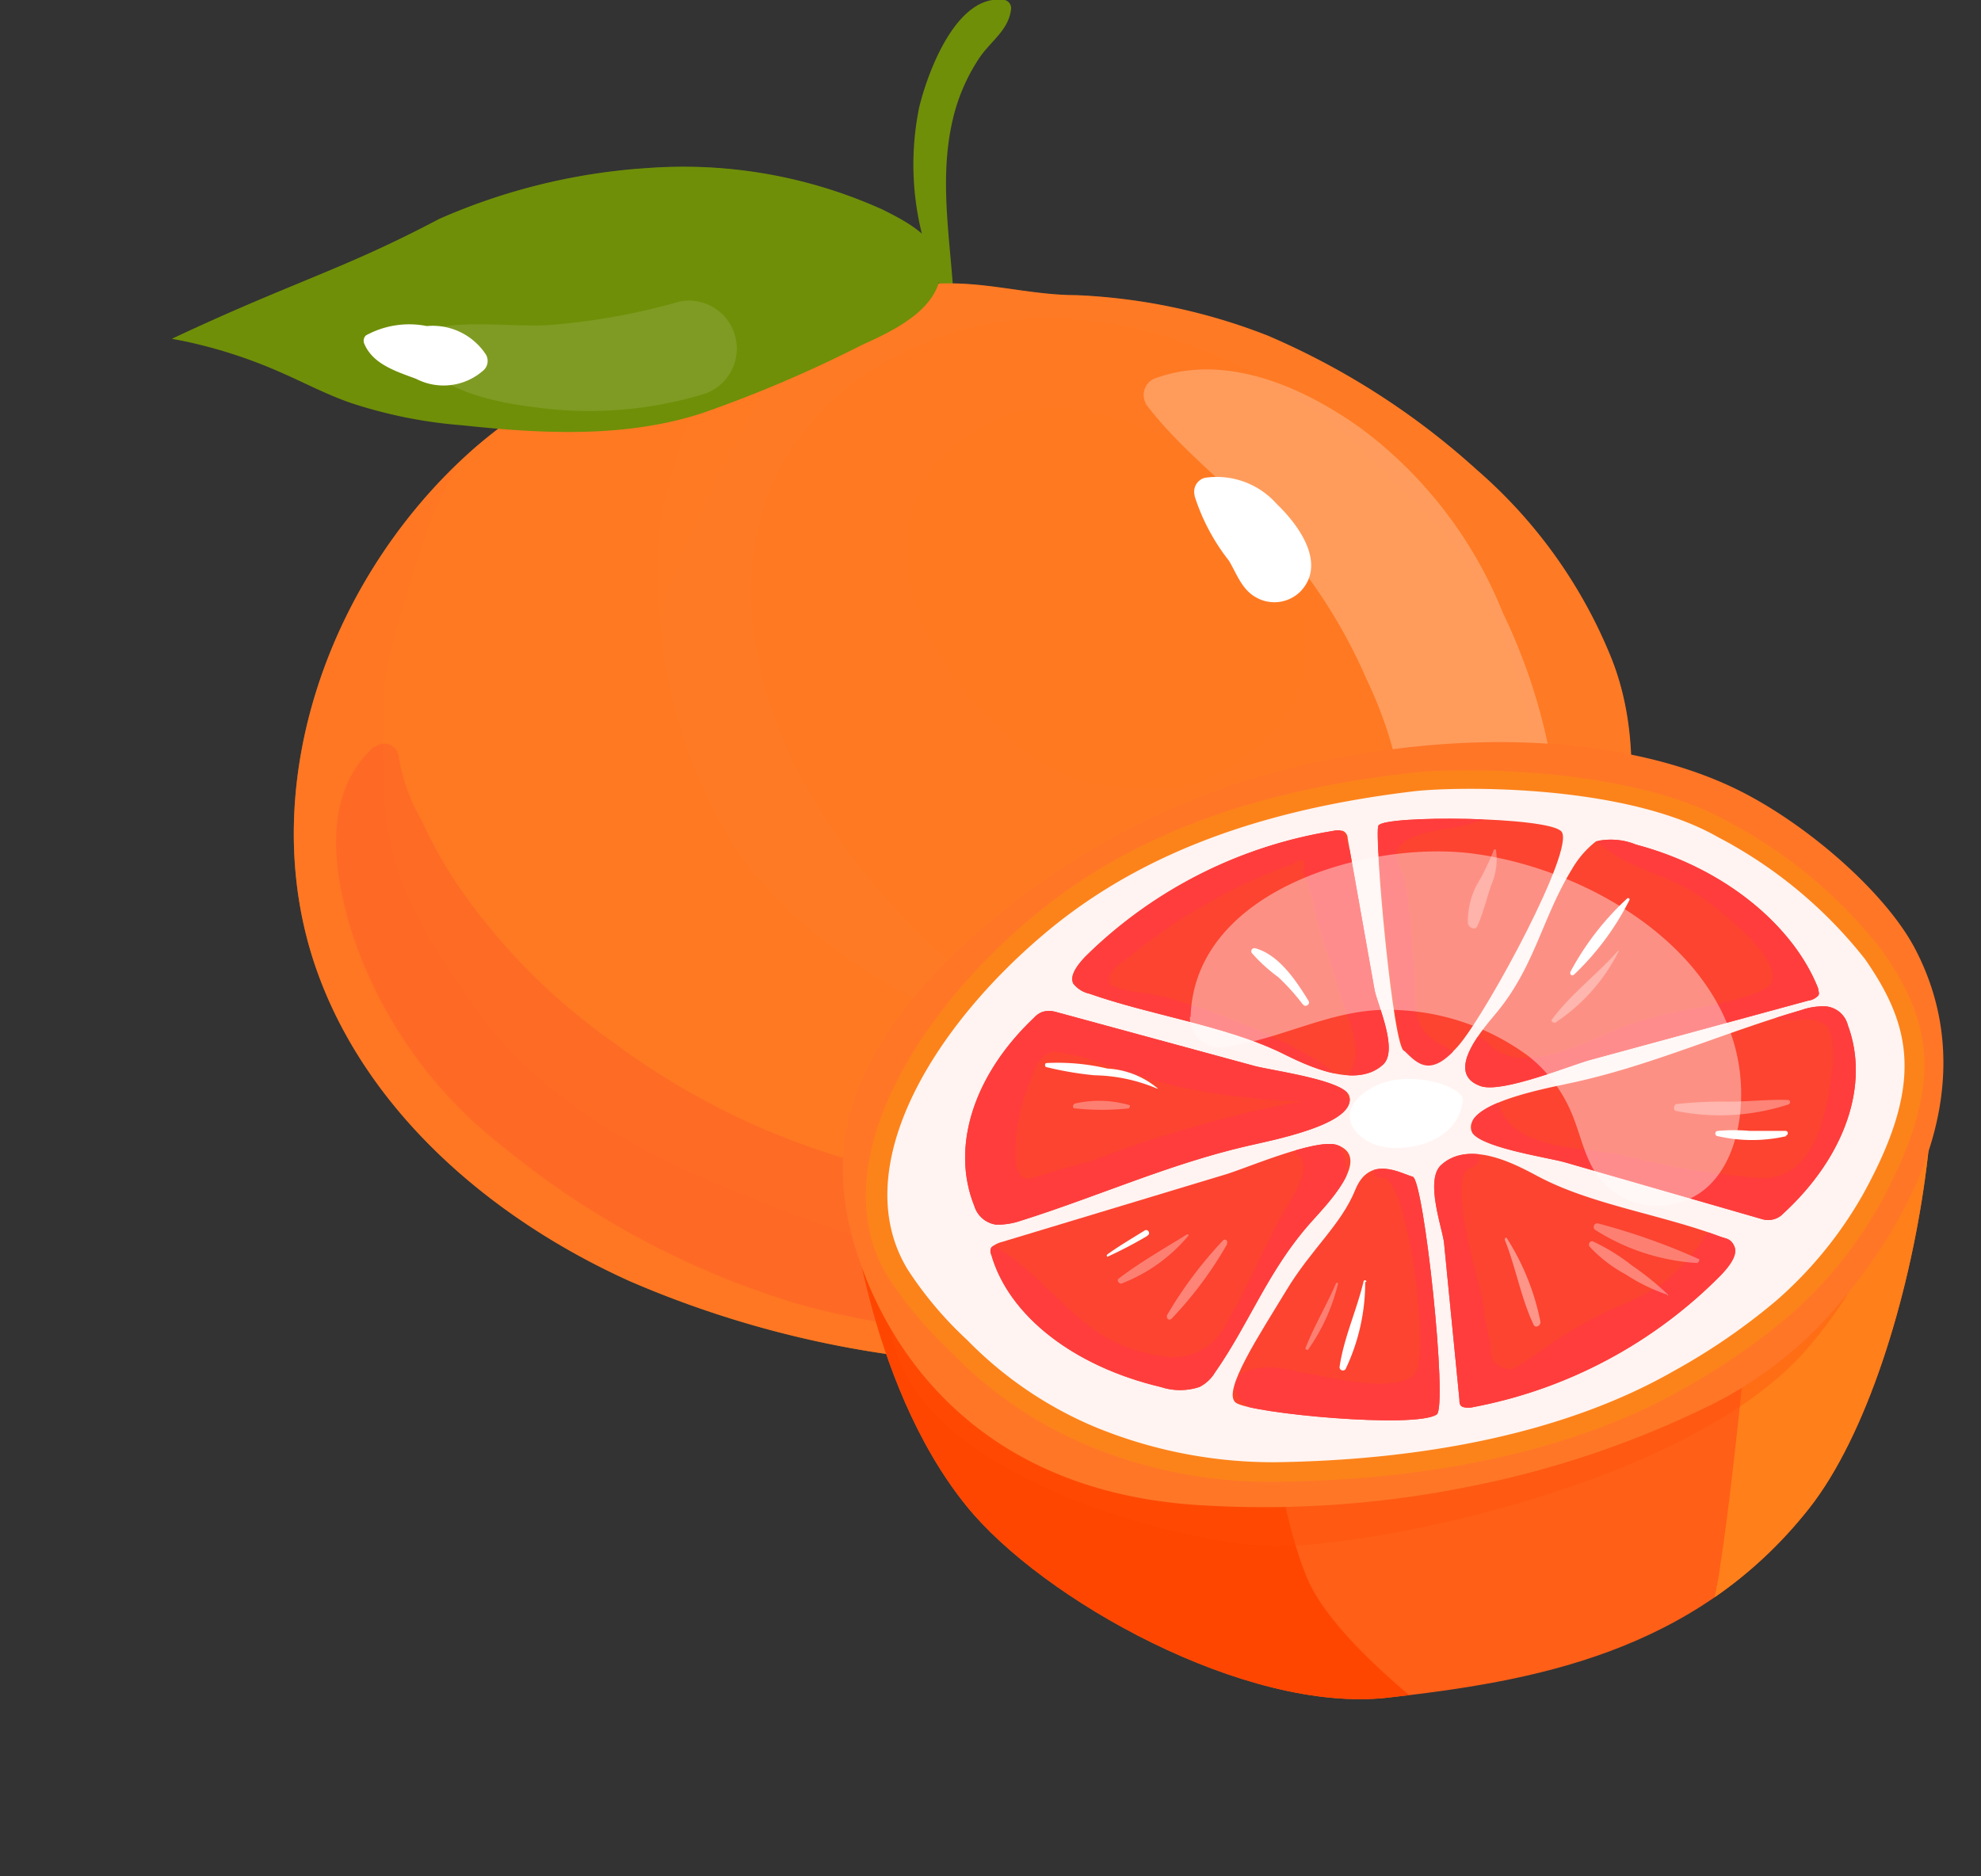 <svg xmlns="http://www.w3.org/2000/svg" xmlns:xlink="http://www.w3.org/1999/xlink" viewBox="0 0 82.61 78.26"><rect x="0" y="0" width="82.61" height="78.26" fill="#333333" stroke="none"/><defs><style>.cls-1,.cls-10,.cls-11,.cls-8{fill:#ff7a24;}.cls-2{fill:none;}.cls-3{fill:#6f8f08;}.cls-4{fill:#ff5f17;}.cls-5{isolation:isolate;}.cls-6{clip-path:url(#clip-path);}.cls-38,.cls-7{opacity:0.34;}.cls-11,.cls-12,.cls-7{mix-blend-mode:screen;}.cls-8{opacity:0.24;}.cls-10,.cls-15,.cls-17,.cls-18,.cls-23,.cls-8{mix-blend-mode:multiply;}.cls-9{clip-path:url(#clip-path-2);}.cls-10{opacity:0.13;}.cls-11{opacity:0.08;}.cls-12{opacity:0.26;}.cls-13{fill:#fff;}.cls-14{clip-path:url(#clip-path-3);}.cls-15{opacity:0.45;}.cls-16{opacity:0.11;}.cls-17{opacity:0.28;}.cls-18{opacity:0.25;}.cls-19{fill:#fc4430;}.cls-20{clip-path:url(#clip-path-4);}.cls-21{fill:#ff4600;}.cls-22{fill:#ff7f1a;}.cls-23{fill:#ff4e0b;opacity:0.36;}.cls-24{fill:#ff7627;}.cls-25{fill:#fc831a;}.cls-26{fill:#fff4f2;}.cls-27{clip-path:url(#clip-path-5);}.cls-28{fill:#ff3d3d;}.cls-29{clip-path:url(#clip-path-6);}.cls-30{clip-path:url(#clip-path-7);}.cls-31{clip-path:url(#clip-path-8);}.cls-32{clip-path:url(#clip-path-9);}.cls-33{clip-path:url(#clip-path-10);}.cls-34{clip-path:url(#clip-path-11);}.cls-35{clip-path:url(#clip-path-12);}.cls-36{opacity:0.41;mix-blend-mode:soft-light;}.cls-37{opacity:0.32;}.cls-39{opacity:0.43;}</style><clipPath id="clip-path"><path class="cls-1" d="M19.9,18.59c-6,5.19-9.28,13.9-6.83,21.47,2,6.14,7.33,10.74,13.22,13.39a42.45,42.45,0,0,0,15.85,3.46,25,25,0,0,0,10.38-1.44,25.9,25.9,0,0,0,6.14-3.83A24,24,0,0,0,65,44.78a24.79,24.79,0,0,0,2.24-6.52c.81-3.6,1.32-7.48-.08-10.9a20.58,20.58,0,0,0-5.57-7.76A31.33,31.33,0,0,0,52.87,14a24.69,24.69,0,0,0-8-1.69c-1.81,0-3.54-.51-5.36-.49a33.56,33.56,0,0,0-13.14,2.75A26.31,26.31,0,0,0,19.9,18.59Z"/></clipPath><clipPath id="clip-path-2"><path class="cls-2" d="M19.9,18.59c-6,5.19-9.28,13.9-6.83,21.47,2,6.14,7.33,10.74,13.22,13.39a42.45,42.45,0,0,0,15.85,3.46,25,25,0,0,0,10.38-1.44,25.9,25.9,0,0,0,6.14-3.83A24,24,0,0,0,65,44.78a24.79,24.79,0,0,0,2.24-6.52c.81-3.6,1.32-7.48-.08-10.9a20.58,20.58,0,0,0-5.57-7.76A31.33,31.33,0,0,0,52.87,14a24.69,24.69,0,0,0-8-1.69c-1.81,0-3.54-.51-5.36-.49a33.56,33.56,0,0,0-13.14,2.75A26.31,26.31,0,0,0,19.9,18.59Z"/></clipPath><clipPath id="clip-path-3"><path class="cls-3" d="M27.13,7a25.67,25.67,0,0,0-8.81,2.13c-4.05,2.14-6,2.58-11.15,5a20.18,20.18,0,0,1,4.44,1.36c1,.43,1.94.94,3,1.31a19.63,19.63,0,0,0,4.68.94c3.35.36,6.82.53,10-.51a53.25,53.25,0,0,0,6.63-2.83c1.25-.57,3.2-1.45,3.31-3.06C39.3,10,37.82,9.25,36.8,8.74A20.17,20.17,0,0,0,27.13,7Z"/></clipPath><clipPath id="clip-path-4"><path class="cls-4" d="M35.36,49.34s.71,8.24,4.94,13.47c3.14,3.89,11.65,8.67,17.57,8S70.63,69,75.43,62.93s7-22.67,3.4-24.18S35.36,49.34,35.36,49.34Z"/></clipPath><clipPath id="clip-path-5"><path class="cls-2" d="M57.32,41.28c-.37-2.1-.75-4.21-1.12-6.31a.35.35,0,0,0-.19-.31.9.9,0,0,0-.43,0,19,19,0,0,0-10.32,5.24c-.34.36-.67.8-.5,1.13a1.19,1.19,0,0,0,.68.42c2.54.89,5.52,1.31,7.86,2.4.76.36,3.13,1.69,4.37.56C58.34,43.81,57.42,41.85,57.32,41.28Z"/></clipPath><clipPath id="clip-path-6"><path class="cls-2" d="M52.31,44.46,44,42.2a1,1,0,0,0-.51,0,.85.85,0,0,0-.36.24c-2.53,2.39-3.49,5.4-2.5,7.86a1.11,1.11,0,0,0,.91.78,3,3,0,0,0,1.05-.17c3.17-1,6.15-2.35,9.38-3.1,1.06-.25,4.59-.91,4.3-2.08C56.12,45.06,53.06,44.66,52.31,44.46Z"/></clipPath><clipPath id="clip-path-7"><path class="cls-2" d="M51.06,49l-9.27,2.8a1.06,1.06,0,0,0-.45.23.34.34,0,0,0,0,.31c.73,2.54,3.43,4.65,7.06,5.51a2.56,2.56,0,0,0,1.62,0,1.6,1.6,0,0,0,.65-.61c1.44-2.06,2.22-4.27,4-6.26.57-.65,2.64-2.72,1.06-3.23C54.81,47.49,51.9,48.76,51.06,49Z"/></clipPath><clipPath id="clip-path-8"><path class="cls-2" d="M66.31,44.21l9.08-2.47a.73.73,0,0,0,.43-.21c.07-.09,0-.2,0-.3-1-2.55-3.82-5-7.59-6a2.78,2.78,0,0,0-1.67-.14,4,4,0,0,0-1,1.15c-1.23,2-1.54,4-3.08,5.91-.5.62-2.36,2.61-.71,3.16C62.69,45.59,65.5,44.43,66.31,44.21Z"/></clipPath><clipPath id="clip-path-9"><path class="cls-2" d="M65.26,48.48l8.22,2.37a.87.87,0,0,0,.51,0,.83.83,0,0,0,.37-.23c2.58-2.37,3.62-5.37,2.7-7.85a1.05,1.05,0,0,0-.88-.79,2.65,2.65,0,0,0-1.06.15c-3.18.92-6.18,2.28-9.42,3-1.07.24-4.6.85-4.35,2C61.48,47.83,64.52,48.27,65.26,48.48Z"/></clipPath><clipPath id="clip-path-10"><path class="cls-2" d="M60.22,51.85c.21,2.18.43,4.35.64,6.53,0,.12,0,.26.16.31a.85.85,0,0,0,.42,0,19.66,19.66,0,0,0,10.33-5.51c.36-.38.7-.83.56-1.18s-.36-.33-.62-.43c-2.4-.9-5.25-1.31-7.43-2.43-.72-.36-2.91-1.72-4.19-.54C59.41,49.24,60.16,51.26,60.22,51.85Z"/></clipPath><clipPath id="clip-path-11"><path class="cls-2" d="M65.12,34.69c-.49-.64-7.45-.7-7.64-.25s.75,9.06,1.08,9.39c.53.51,1.1,1.21,2.33-.3S65.68,35.42,65.12,34.69Z"/></clipPath><clipPath id="clip-path-12"><path class="cls-2" d="M59.91,59c.48-.31-.53-9.8-1-9.92s-1.79-.94-2.39.54-1.83,2.46-2.89,4.22-2.71,4.23-2.09,4.67S59,59.6,59.91,59Z"/></clipPath></defs><title>tangelo</title><g class="cls-5"><g id="Capa_2" data-name="Capa 2"><g id="Ediccion"><path class="cls-3" d="M39.78,12.58c-.13-2.47-.63-5-.07-7.5A7.87,7.87,0,0,1,40.85,2.4c.5-.72,1.2-1.14,1.31-2A.35.35,0,0,0,41.9,0c-2-.31-3.21,3-3.57,4.48a11.93,11.93,0,0,0,1.24,8.14.11.11,0,0,0,.21-.06Z"/><path class="cls-1" d="M19.9,18.59c-6,5.19-9.28,13.9-6.83,21.47,2,6.14,7.33,10.74,13.22,13.39a42.45,42.45,0,0,0,15.85,3.46,25,25,0,0,0,10.38-1.44,25.9,25.9,0,0,0,6.14-3.83A24,24,0,0,0,65,44.78a24.79,24.79,0,0,0,2.24-6.52c.81-3.6,1.32-7.48-.08-10.9a20.58,20.58,0,0,0-5.57-7.76A31.33,31.33,0,0,0,52.87,14a24.69,24.69,0,0,0-8-1.69c-1.81,0-3.54-.51-5.36-.49a33.56,33.56,0,0,0-13.14,2.75A26.31,26.31,0,0,0,19.9,18.59Z"/><g class="cls-6"><g class="cls-7"><path class="cls-1" d="M48.25,15.2A23.91,23.91,0,0,1,59,25.06a27.89,27.89,0,0,1,2.31,16.12c-.72,3.76-4.17,8.53-7.5,11.19-1.85,1.48-4.79,2.73-6.8,4-1,.62-2.15,1.2-1.82,2.48.38,1.47,2.09,1.92,3.4,2.06,2.56.28,5.12-.85,7.29-2.13A20.06,20.06,0,0,0,61.41,54a44.16,44.16,0,0,0,4.28-7.27,31,31,0,0,0,3.06-7.8,22,22,0,0,0-3-16A27.14,27.14,0,0,0,52.35,12.3a34.08,34.08,0,0,0-9.3-2.08C40.25,10,36.68,9,34.86,11.54c-.46.63,1.74,1.26,2.4,1.26A36.28,36.28,0,0,1,48.25,15.2Z"/></g><path class="cls-8" d="M42.12,55.57c-7.25-2.74-13.13-11-14.86-18.65A23.49,23.49,0,0,1,28,24.24,49.86,49.86,0,0,1,30.92,18a22,22,0,0,1,3.54-5.51c.75-.74.42-1.34-.76-1.19a8.44,8.44,0,0,0-2.74.85,3.16,3.16,0,0,0-3-1c-4.54,1.09-7.53,4.7-10.23,8.24-3,4-5.32,8.07-6,13.08a25,25,0,0,0,2,13.85,25,25,0,0,0,8.71,9.9,30.79,30.79,0,0,0,6.67,3.39,28.61,28.61,0,0,0,3.49,1.06,7.69,7.69,0,0,0,2.2.22,9.38,9.38,0,0,0,1.18.2,9,9,0,0,0,7.09-2.39C45,57,44.18,56.35,42.12,55.57Z"/></g><g class="cls-9"><path class="cls-10" d="M67.06,44.23c-8,5-18.33,2.05-26.32-1.36-3.82-1.64-7.61-3.92-10-7.41a20.47,20.47,0,0,1-3.26-11.19c0-.93,0-1.84.08-2.75.52-2.08,1.16-4.13,1.78-6.16a2.78,2.78,0,0,0,.11-1.13,5.6,5.6,0,0,1,2-2.21,1.4,1.4,0,0,0-1.07-2.54,8,8,0,0,0-3.57,2.15,2.74,2.74,0,0,0-2.44.82,15.43,15.43,0,0,0-3,4.71,2.62,2.62,0,0,0-2.67.81,21.81,21.81,0,0,0-2.11,3A17.14,17.14,0,0,0,12,26.79c-2,4.66-1,9.6,1.33,14A16.58,16.58,0,0,0,16.43,47a12.86,12.86,0,0,0,2.51,2.34A33.64,33.64,0,0,0,32.67,59.62,45.94,45.94,0,0,0,48,62.83a3.14,3.14,0,0,0,3-2.28,2.93,2.93,0,0,0-.25-2.2,2.72,2.72,0,0,0,1.4-2.14c.68-.1,1.35-.22,2-.35,5.7-1.1,12.2-2.88,16.55-6.92C73.17,46.63,70,42.41,67.06,44.23Z"/><path class="cls-10" d="M63.89,49.44c-8,5-21.82.75-29.81-2.66-3.82-1.64-7.62-3.92-10-7.41C21.79,36,20.39,34,20.27,30a40.2,40.2,0,0,1,.09-4.53,52.68,52.68,0,0,1,1.87-6.4c.12-.39,2.26-4.52,2.22-4.88.48-.89-3.37.37-4.35,1.35a2.74,2.74,0,0,0-2.44.83,15.34,15.34,0,0,0-3,4.71,2.59,2.59,0,0,0-2.66.81,21.81,21.81,0,0,0-2.11,3A17.14,17.14,0,0,0,5.35,30.7c-2.06,4.66-1,9.6,1.33,13.94a16.44,16.44,0,0,0,3.09,6.27,12.35,12.35,0,0,0,2.51,2.35A33.62,33.62,0,0,0,26,63.52a45.65,45.65,0,0,0,15.31,3.22,3.14,3.14,0,0,0,3-2.28,3,3,0,0,0-.25-2.2,2.72,2.72,0,0,0,1.4-2.14c.67-.1,1.35-.22,2-.35,5.7-1.11,12.2-2.88,16.55-6.92C66.51,50.54,66.78,47.62,63.89,49.44Z"/><path class="cls-10" d="M59.62,52c-7.95,5-21.81.75-29.8-2.67C26,47.72,22.2,45.44,19.8,42c-2.28-3.33-3.68-5.4-3.79-9.38A37.93,37.93,0,0,1,16.1,28,51.61,51.61,0,0,1,18,21.64c.13-.4,2.27-4.52,2.23-4.88.48-.9-3.38.37-4.35,1.35a2.76,2.76,0,0,0-2.45.82,15.43,15.43,0,0,0-3,4.71,2.59,2.59,0,0,0-2.66.82,22.7,22.7,0,0,0-2.12,2.95,17.37,17.37,0,0,0-4.5,5.87c-2.06,4.65-1,9.6,1.33,13.94a16.37,16.37,0,0,0,3.09,6.27A11.78,11.78,0,0,0,8,55.83,33.67,33.67,0,0,0,21.74,66.1a45.7,45.7,0,0,0,15.32,3.21,3.14,3.14,0,0,0,3-2.27,3,3,0,0,0-.25-2.2,2.7,2.7,0,0,0,1.39-2.15c.68-.1,1.35-.21,2-.34,5.71-1.11,12.21-2.88,16.56-6.93C62.25,53.12,62.52,50.2,59.62,52Z"/></g><path class="cls-11" d="M43.6,13.28c-5,.05-9.92,2.87-11.61,7.44-1.38,3.71-.52,8,1.37,11.63a27.84,27.84,0,0,0,6.49,8,16.45,16.45,0,0,0,5.68,3.47,16.64,16.64,0,0,0,4.5.64,14.82,14.82,0,0,0,5.75-.72,14.37,14.37,0,0,0,3.61-2.2c1.78-1.38,3.52-3,4.14-5.19a12.56,12.56,0,0,0,.24-5.91,19.82,19.82,0,0,0-2.15-6.13,16.22,16.22,0,0,0-3.31-4c-.88-.74-1.55-1.65-2.46-2.37a22,22,0,0,0-7.54-4A16.39,16.39,0,0,0,43.6,13.28Z"/><path class="cls-11" d="M43.26,15.45c-3.74,0-7.46,2.16-8.73,5.6-1,2.79-.39,6,1,8.74a20.91,20.91,0,0,0,4.88,6,12.31,12.31,0,0,0,4.27,2.6,12.44,12.44,0,0,0,3.38.49,11.26,11.26,0,0,0,4.33-.55,10.93,10.93,0,0,0,2.71-1.65,8.13,8.13,0,0,0,3.12-3.9,9.42,9.42,0,0,0,.17-4.45,15,15,0,0,0-1.61-4.61,12.24,12.24,0,0,0-2.49-3c-.66-.55-1.17-1.24-1.85-1.78a16.4,16.4,0,0,0-5.67-3A12.51,12.51,0,0,0,43.26,15.45Z"/><path class="cls-11" d="M44.06,17a6.34,6.34,0,0,0-5.91,3.79,7.47,7.47,0,0,0,.7,5.92,14,14,0,0,0,3.3,4.06A8.33,8.33,0,0,0,45,32.57a8.44,8.44,0,0,0,2.29.32,6.16,6.16,0,0,0,4.77-1.48,5.57,5.57,0,0,0,2.11-2.65,6.38,6.38,0,0,0,.12-3,10,10,0,0,0-1.1-3.12,8.24,8.24,0,0,0-1.68-2c-.45-.38-.79-.84-1.25-1.21a11.31,11.31,0,0,0-3.84-2A8.86,8.86,0,0,0,44.06,17Z"/><g class="cls-12"><path class="cls-13" d="M47.79,16.86c1.38,1.83,3.29,3.25,4.92,5A22.35,22.35,0,0,1,57,28.36a17.43,17.43,0,0,1,1.71,7.28c-.09,2.27-1.85,5.19-.63,7.29A3.09,3.09,0,0,0,62.26,44c1.38-.79,1.73-2.38,2.1-3.81a21.41,21.41,0,0,0,.7-4.57,24,24,0,0,0-2.39-10.06,17.91,17.91,0,0,0-5.87-7.66c-2.41-1.74-5.63-3.18-8.57-2.14a.74.74,0,0,0-.44,1.08Z"/></g><path class="cls-13" d="M49.81,20.67a8.58,8.58,0,0,0,1.44,2.72c.32.54.53,1.18,1.1,1.51a1.54,1.54,0,0,0,1.89-.24c1.09-1.16-.09-2.77-1-3.64a3.34,3.34,0,0,0-3-1.09.6.6,0,0,0-.42.74Z"/><path class="cls-3" d="M27.13,7a25.67,25.67,0,0,0-8.81,2.13c-4.05,2.14-6,2.58-11.15,5a20.18,20.18,0,0,1,4.44,1.36c1,.43,1.94.94,3,1.31a19.63,19.63,0,0,0,4.68.94c3.35.36,6.82.53,10-.51a53.25,53.25,0,0,0,6.63-2.83c1.25-.57,3.2-1.45,3.31-3.06C39.3,10,37.82,9.25,36.8,8.74A20.17,20.17,0,0,0,27.13,7Z"/><g class="cls-14"><g class="cls-15"><path class="cls-3" d="M5.27,13.35c2.35,1.74,6.5.55,9.19,0,3-.58,6-1.25,9.06-1.57a52.92,52.92,0,0,1,9.9-.37c1.51.14,4.9-.15,6.39.08,1.92.31,1.16,1.7,3,.88a2.06,2.06,0,0,0,1-3.11c-1.29-1.43-3.07-1.63-5.1-1.94-1.66-.26-3.33-.48-5-.64a50.3,50.3,0,0,0-10.19-.09,97.65,97.65,0,0,0-10,1.64c-2.8.6-7.65,1.12-8.66,3.75a1.22,1.22,0,0,0,.45,1.35Z"/></g></g><g class="cls-16"><path class="cls-13" d="M17.09,14.64c1.17,1.67,3.51,2.15,5.4,2.37a16.44,16.44,0,0,0,6.94-.6,2,2,0,0,0-1.06-3.84,27.54,27.54,0,0,1-5.64,1c-1.7.06-3.69-.28-5.33.31a.53.53,0,0,0-.31.77Z"/></g><path class="cls-13" d="M15.18,14.31c.35.88,1.34,1.18,2.17,1.49a2.5,2.5,0,0,0,2.84-.38.53.53,0,0,0,.08-.62,2.65,2.65,0,0,0-2.47-1.2,3.75,3.75,0,0,0-2.54.39.31.31,0,0,0-.08.32Z"/><g class="cls-17"><path class="cls-3" d="M21.94,9.92c1.68,0,3.37.05,5,.18s3.28.61,4.88.37a1,1,0,0,0,.3-2c-1.42-.88-3.75-.84-5.42-.72A16,16,0,0,0,21.65,9c-.53.22-.25.94.29.94Z"/></g><g class="cls-18"><path class="cls-19" d="M15.58,31.16c-2.11,1.92-1.7,5-1,7.44A18.65,18.65,0,0,0,21,47.85a35.42,35.42,0,0,0,12.34,6.56c4.14,1.14,9.42,1.71,13.59.38a3.15,3.15,0,0,0,2.25-3.43,3.11,3.11,0,0,0-3.08-2.72c-1.86.13-3.64.47-5.52.44a22,22,0,0,1-5.1-.69,30.82,30.82,0,0,1-9.89-4.9,26,26,0,0,1-6.2-6.14,18.73,18.73,0,0,1-1.81-3.13,7.84,7.84,0,0,1-.95-2.63.61.61,0,0,0-1-.43Z"/></g><path class="cls-4" d="M35.36,49.34s.71,8.24,4.94,13.47c3.14,3.89,11.65,8.67,17.57,8S70.63,69,75.43,62.93s7-22.67,3.4-24.18S35.36,49.34,35.36,49.34Z"/><g class="cls-20"><path class="cls-21" d="M52.46,54.2c0,.94.6,8.27,2.07,11.67s8.33,7.92,8.33,7.92S37.67,78.46,37,78.25s-8-13.58-8.37-15.25.24-15.35.24-15.35l5.49-3.58Z"/><path class="cls-22" d="M73.37,50.27s-.92,10.43-1.63,15a14.87,14.87,0,0,1-3,7.18S81.64,71.34,82,67.64s.65-20.87.65-20.87L81,40Z"/></g><path class="cls-23" d="M78.4,46.09c-.16.85,1.92,4.35-3,10.12s-18.63,8.44-22.52,8.27-14.92-3-15.71-9S78.4,46.09,78.4,46.09Z"/><path class="cls-24" d="M79.88,39.61c2.55,4.92.7,10.36-3.57,15.22A16.63,16.63,0,0,1,71,58.77,40.57,40.57,0,0,1,61.3,62a43.28,43.28,0,0,1-11.58.76C41,62.1,37.22,56.67,35.81,52.49c-1.05-3.13-1.83-8,5.69-14.21a31.12,31.12,0,0,1,14.93-6.77c5.87-1.06,11.88-.62,16.05,1.44C75.37,34.38,78.66,37.25,79.88,39.61Z"/><path class="cls-25" d="M78.5,39.67c2.1,3,2.55,5.59,0,10.37a17.72,17.72,0,0,1-3.77,4.74,27.42,27.42,0,0,1-4.43,3.09c-5,2.89-11.4,3.9-17.35,3.94a19.75,19.75,0,0,1-7.79-1.6,17,17,0,0,1-5.55-3.87A16.51,16.51,0,0,1,37,53.22c-2.63-4.39.89-10.63,6-14.93,4.35-3.67,9.81-5.4,16-6.07C61,32,68.13,32,72.12,34.3A19.84,19.84,0,0,1,78.5,39.67Z"/><path class="cls-26" d="M77.77,40c2,2.87,2.42,5.27-.06,9.78a16.93,16.93,0,0,1-3.65,4.48,26.32,26.32,0,0,1-4.27,2.93c-4.83,2.76-11,3.73-16.67,3.8a19.51,19.51,0,0,1-7.48-1.48,16.25,16.25,0,0,1-5.31-3.62,15.49,15.49,0,0,1-2.48-2.94c-2.51-4.13.9-10,5.83-14.11C47.88,35.35,53.12,33.7,59,33c1.93-.21,8.8-.28,12.63,1.91A19,19,0,0,1,77.77,40Z"/><path class="cls-19" d="M57.32,41.28c-.37-2.1-.75-4.21-1.12-6.31a.35.35,0,0,0-.19-.31.9.9,0,0,0-.43,0,19,19,0,0,0-10.32,5.24c-.34.36-.67.8-.5,1.13a1.19,1.19,0,0,0,.68.42c2.54.89,5.52,1.31,7.86,2.4.76.36,3.13,1.69,4.37.56C58.34,43.81,57.42,41.85,57.32,41.28Z"/><path class="cls-19" d="M52.31,44.46,44,42.2a1,1,0,0,0-.51,0,.85.85,0,0,0-.36.24c-2.53,2.39-3.49,5.4-2.5,7.86a1.11,1.11,0,0,0,.91.78,3,3,0,0,0,1.05-.17c3.17-1,6.15-2.35,9.38-3.1,1.06-.25,4.59-.91,4.3-2.08C56.12,45.06,53.06,44.66,52.31,44.46Z"/><path class="cls-19" d="M51.06,49l-9.27,2.8a1.06,1.06,0,0,0-.45.23.34.34,0,0,0,0,.31c.73,2.54,3.43,4.65,7.06,5.51a2.56,2.56,0,0,0,1.62,0,1.6,1.6,0,0,0,.65-.61c1.44-2.06,2.22-4.27,4-6.26.57-.65,2.64-2.72,1.06-3.23C54.81,47.49,51.9,48.76,51.06,49Z"/><path class="cls-19" d="M66.31,44.21l9.08-2.47a.73.73,0,0,0,.43-.21c.07-.09,0-.2,0-.3-1-2.55-3.82-5-7.59-6a2.78,2.78,0,0,0-1.67-.14,4,4,0,0,0-1,1.15c-1.23,2-1.54,4-3.08,5.91-.5.62-2.36,2.61-.71,3.16C62.69,45.59,65.5,44.43,66.31,44.21Z"/><path class="cls-19" d="M65.26,48.48l8.22,2.37a.87.87,0,0,0,.51,0,.83.83,0,0,0,.37-.23c2.58-2.37,3.62-5.37,2.7-7.85a1.05,1.05,0,0,0-.88-.79,2.65,2.65,0,0,0-1.06.15c-3.18.92-6.18,2.28-9.42,3-1.07.24-4.6.85-4.35,2C61.48,47.83,64.52,48.27,65.26,48.48Z"/><path class="cls-19" d="M60.22,51.85c.21,2.18.43,4.35.64,6.53,0,.12,0,.26.16.31a.85.85,0,0,0,.42,0,19.66,19.66,0,0,0,10.33-5.51c.36-.38.7-.83.56-1.18s-.36-.33-.62-.43c-2.4-.9-5.25-1.31-7.43-2.43-.72-.36-2.91-1.72-4.19-.54C59.41,49.24,60.16,51.26,60.22,51.85Z"/><path class="cls-13" d="M61,45.9c.07-.57-2.21-1.33-3.65-.6s-1.32,1.74-.26,2.33S60.8,47.83,61,45.9Z"/><path class="cls-19" d="M65.12,34.69c-.49-.64-7.45-.7-7.64-.25s.62,9.38,1.08,9.39,1.1,1.21,2.33-.3S65.68,35.42,65.12,34.69Z"/><path class="cls-19" d="M59.91,59c.48-.31-.53-9.8-1-9.92s-1.79-.94-2.39.54-1.83,2.46-2.89,4.22-2.71,4.23-2.09,4.67S59,59.6,59.91,59Z"/><g class="cls-27"><path class="cls-28" d="M56.12,45c.86-1.09.15-2.32-.22-3.49s-.67-2.14-1-3.21a8.61,8.61,0,0,0-.55-1.94c.14-.52,0-.64-.43-.33-.33.12-.65.24-1,.38a23.31,23.31,0,0,0-2.87,1.44,22.25,22.25,0,0,0-2.89,2c-.31.25-1.2.74-.82,1.26a5,5,0,0,0,1.42.31c1.8.26,6.86,2.18,8.08,3.55.24.28-3.91-1.13-4.26-1.22a32.81,32.81,0,0,0-5.32-.78c-1.14-.12-2.13-.65-2.24-1.9-.13-1.63,1.45-2.67,2.59-3.51a26.34,26.34,0,0,1,5-2.9c1-.44,2.6-1.38,3.69-.66,1.24.81,1.43,3.51,1.77,4.81.29,1.11,2.45,7.48-.86,6.71a.36.36,0,0,1-.2-.53Z"/></g><g class="cls-29"><path class="cls-28" d="M55.71,45.94a28.28,28.28,0,0,1-6.42-.59c-1.16-.23-2.26-.64-3.38-1a6.79,6.79,0,0,0-2-.48c-.64.16-.78.77-1,1.36a7.24,7.24,0,0,0-.54,3.37c.25.85.57.55,1.37.31.61-.17,1.63-.42,2.22-.65,2.05-.82,8.14-2.67,10.38-2.45.72.07-.16.52-.71.91C54,47.9,48.67,49.23,46.82,50c-1.3.51-3,1.66-4.4,1.56-2.9-.19-2.25-4.25-1.74-6.1.3-1.07.84-2.58,1.85-3.2s2.82,0,3.94.37A28.6,28.6,0,0,0,51.86,44c1.47.18,3,.28,4.18,1.26.33.26,0,.7-.33.72Z"/></g><g class="cls-30"><path class="cls-28" d="M54.05,48.09,54,47.91a.44.44,0,0,1,.22-.49c1.38-.86,2.14.79,1.88,2A18.12,18.12,0,0,1,54.56,53a36.45,36.45,0,0,1-1.92,4C51.45,58.92,49,59.09,47,58.56s-5-2.18-5.73-4.11c-.27-.69-1-2.85-.24-2.64,1.4.37,3.62,3.12,4.87,3.84a6.47,6.47,0,0,0,2.44.89,2.43,2.43,0,0,0,2.78-1.31c.85-1.43,1.51-3,2.29-4.46.35-.66,1.29-1.86.8-2.54,0-.07-.14,0-.18-.14Z"/></g><g class="cls-31"><path class="cls-28" d="M66.74,34.91c2.06-1,4.75.76,6.27,2.08,1.13,1,4.14,3.91,2.29,5.37-1.12.89-3,1.12-4.38,1.42a31,31,0,0,0-5.37,1.95c-1.16.49-2.48,1.05-3.72.5a1.88,1.88,0,0,1-1.2-2.42.85.85,0,0,1,1.42-.32c1.4,1.59,4.36-.23,6-.79A20.22,20.22,0,0,1,71,42c.48-.09,2.53-.5,2.83-.95.65-1-2.28-3.23-3-3.71-1.29-.85-2.92-1.13-4.11-2.12a.18.18,0,0,1,0-.29Z"/></g><g class="cls-32"><path class="cls-28" d="M74.85,42.05c.85-.22,1.52-1,2.43-.43s.87,1.89.91,2.75c.08,2.17-.56,5.9-3,6.7A8.9,8.9,0,0,1,70.93,51c-1.76-.33-3.51-.73-5.27-1.1-1.3-.28-2.87-.44-3.76-1.57a1.77,1.77,0,0,1,0-2.49c.27-.29.46-.09.61.3.72,1.84,3.33,1.69,5,2a34.4,34.4,0,0,0,5.93,1c2.17.05,2.72-2.53,2.92-4.3a4.45,4.45,0,0,0,.05-1.41c-.15-.63-.15-.63-.57-.83s-1.43.1-1.84-.19c-.17-.12.62-.32.83-.38Z"/></g><g class="cls-33"><path class="cls-28" d="M61.36,48.69c-1.09.21.3,4.76.44,5.43a15.61,15.61,0,0,0,.37,2c-.07.61.21.94.85,1a6.93,6.93,0,0,0,1.1-.68,18.33,18.33,0,0,1,3.17-1.87,11.37,11.37,0,0,0,2-1A8.58,8.58,0,0,0,71,51.75l0-.08a1,1,0,0,1,1.37-.31l.14.08a1.06,1.06,0,0,1,.33,1.45,10.61,10.61,0,0,1-2.6,2.49c-1.14.75-2.47,1.1-3.64,1.79C65.22,58,62.87,60.38,61,59c-.84-.64-.83-2.15-1-3.1-.28-1.74-.6-3.5-.77-5.26-.15-1.44.29-3.3,2.13-2.84a.48.48,0,0,1,0,.91Z"/></g><g class="cls-34"><path class="cls-28" d="M62.48,33.9a6.68,6.68,0,0,1-2.34.69c-.53.12-1.66.28-1.88.9-.1.31.27,1,.34,1.33A30.39,30.39,0,0,1,58.93,40c.19,1.45-.34,2.89,1.26,3.61.66.31,1.24,1.08.53,1.32a2.39,2.39,0,0,1-2.9-1.59,16.1,16.1,0,0,1-.53-3.54c-.18-1.19-.49-2.34-.69-3.52s-.07-2.13,1.08-2.63c1.31-.56,3.64-.83,4.81.11a.09.09,0,0,1,0,.15Z"/></g><g class="cls-35"><path class="cls-28" d="M57.29,48.8c.33-1.61,1.9-.48,2.35.38a15,15,0,0,1,1.53,7.14c-.06,1.71-.69,3.09-2.51,3.36s-5.87.14-7-1.42a.67.67,0,0,1,.17-1c1-.45,1.79-.13,2.86.06.84.14,3.69.84,4.33-.06s-.37-8.46-1.43-8.13c-.19.06-.31-.14-.28-.3Z"/></g><g class="cls-36"><path class="cls-13" d="M49.65,42.41c.16-5.34,7.47-7.36,11.75-6.81,5.16.67,11.48,4.51,11.2,10.42-.07,1.45-.61,3.18-2,3.91a3.12,3.12,0,0,1-3.75-.61c-.76-.81-.91-2-1.36-3a5.93,5.93,0,0,0-1.74-2.26,9.88,9.88,0,0,0-5.93-1.94c-2.35,0-4.42,1.24-6.71,1.54a1.24,1.24,0,0,1-1.49-1.24Z"/></g><g class="cls-37"><path class="cls-13" d="M70.77,52.68a8.92,8.92,0,0,1-4.26-1.39.15.15,0,0,1,.13-.26,27.08,27.08,0,0,1,4.19,1.48c.08,0,0,.17-.06.17Z"/></g><g class="cls-38"><path class="cls-13" d="M69.52,54a7.61,7.61,0,0,1-1.72-.84A5.84,5.84,0,0,1,66.29,52c-.07-.09,0-.27.14-.22a8.37,8.37,0,0,1,1.62,1A12.18,12.18,0,0,1,69.56,54s0,.06,0,.06Z"/></g><g class="cls-39"><path class="cls-13" d="M62.84,51.65a10.16,10.16,0,0,1,1.4,3.49c0,.16-.21.28-.29.11-.53-1.13-.74-2.39-1.2-3.54,0-.07.06-.12.09-.06Z"/></g><path class="cls-13" d="M56.93,53.48a8.38,8.38,0,0,1-.82,3.63.14.14,0,0,1-.25-.08c.17-1.21.71-2.36,1-3.57a.06.06,0,0,1,.12,0Z"/><g class="cls-37"><path class="cls-13" d="M55.8,53.53a8.06,8.06,0,0,1-1.24,2.75c0,.06-.15,0-.12-.05.36-.93.89-1.8,1.28-2.72,0,0,.1,0,.08,0Z"/></g><g class="cls-38"><path class="cls-13" d="M51.18,51.88A16,16,0,0,1,48.86,55c-.11.1-.24,0-.19-.15A17.08,17.08,0,0,1,51,51.74c.08-.09.23,0,.16.14Z"/></g><g class="cls-37"><path class="cls-13" d="M49.56,51.54a6.86,6.86,0,0,1-2.8,2c-.11,0-.2-.14-.11-.21.89-.68,1.91-1.26,2.86-1.85,0,0,.07,0,.05.07Z"/></g><path class="cls-13" d="M47.81,51.57a18,18,0,0,1-1.63.85.06.06,0,0,1,0-.1c.5-.36,1-.65,1.56-1,.14-.07.25.14.12.21Z"/><path class="cls-13" d="M48.26,45.41a7,7,0,0,0-2.62-.56,13.87,13.87,0,0,1-2-.34c-.08,0-.08-.17,0-.17a9,9,0,0,1,2.54.23,3.56,3.56,0,0,1,2.1.83s0,0,0,0Z"/><g class="cls-37"><path class="cls-13" d="M47.07,46.23a10.58,10.58,0,0,1-2.25,0c-.12,0-.08-.17,0-.2a4.56,4.56,0,0,1,2.26.06c.09,0,0,.14,0,.14Z"/></g><path class="cls-13" d="M54.31,41.87a9.11,9.11,0,0,0-1-1.11,6.78,6.78,0,0,1-1.1-1,.13.13,0,0,1,.13-.21c1,.27,1.72,1.37,2.23,2.2.08.13-.12.28-.22.16Z"/><g class="cls-37"><path class="cls-13" d="M62.38,35.43a2.69,2.69,0,0,1-.19,1.48c-.2.57-.33,1.16-.58,1.71-.1.22-.39.06-.4-.13a3.37,3.37,0,0,1,.37-1.58,9.19,9.19,0,0,0,.72-1.48,0,0,0,0,1,.08,0Z"/></g><path class="cls-13" d="M67.94,37.56a11.27,11.27,0,0,1-2.3,3.09c-.09.08-.19,0-.15-.12a11.61,11.61,0,0,1,2.36-3.05.06.06,0,0,1,.09.08Z"/><g class="cls-38"><path class="cls-13" d="M67.51,39.66a7.69,7.69,0,0,1-2.66,3c-.08,0-.19-.06-.13-.14.78-1.06,1.89-1.88,2.76-2.87,0,0,0,0,0,0Z"/></g><g class="cls-38"><path class="cls-13" d="M74.6,46.06a9.23,9.23,0,0,1-4.69.28c-.14,0-.13-.26,0-.29a17.75,17.75,0,0,1,2.19-.1c.82,0,1.64-.1,2.46-.07a.09.09,0,0,1,0,.18Z"/></g><path class="cls-13" d="M74.49,47.39a6.38,6.38,0,0,1-2.85,0,.11.11,0,0,1,0-.22,7.39,7.39,0,0,1,1.33,0c.5,0,1,0,1.49,0,.12,0,.13.18,0,.2Z"/></g></g></g></svg>